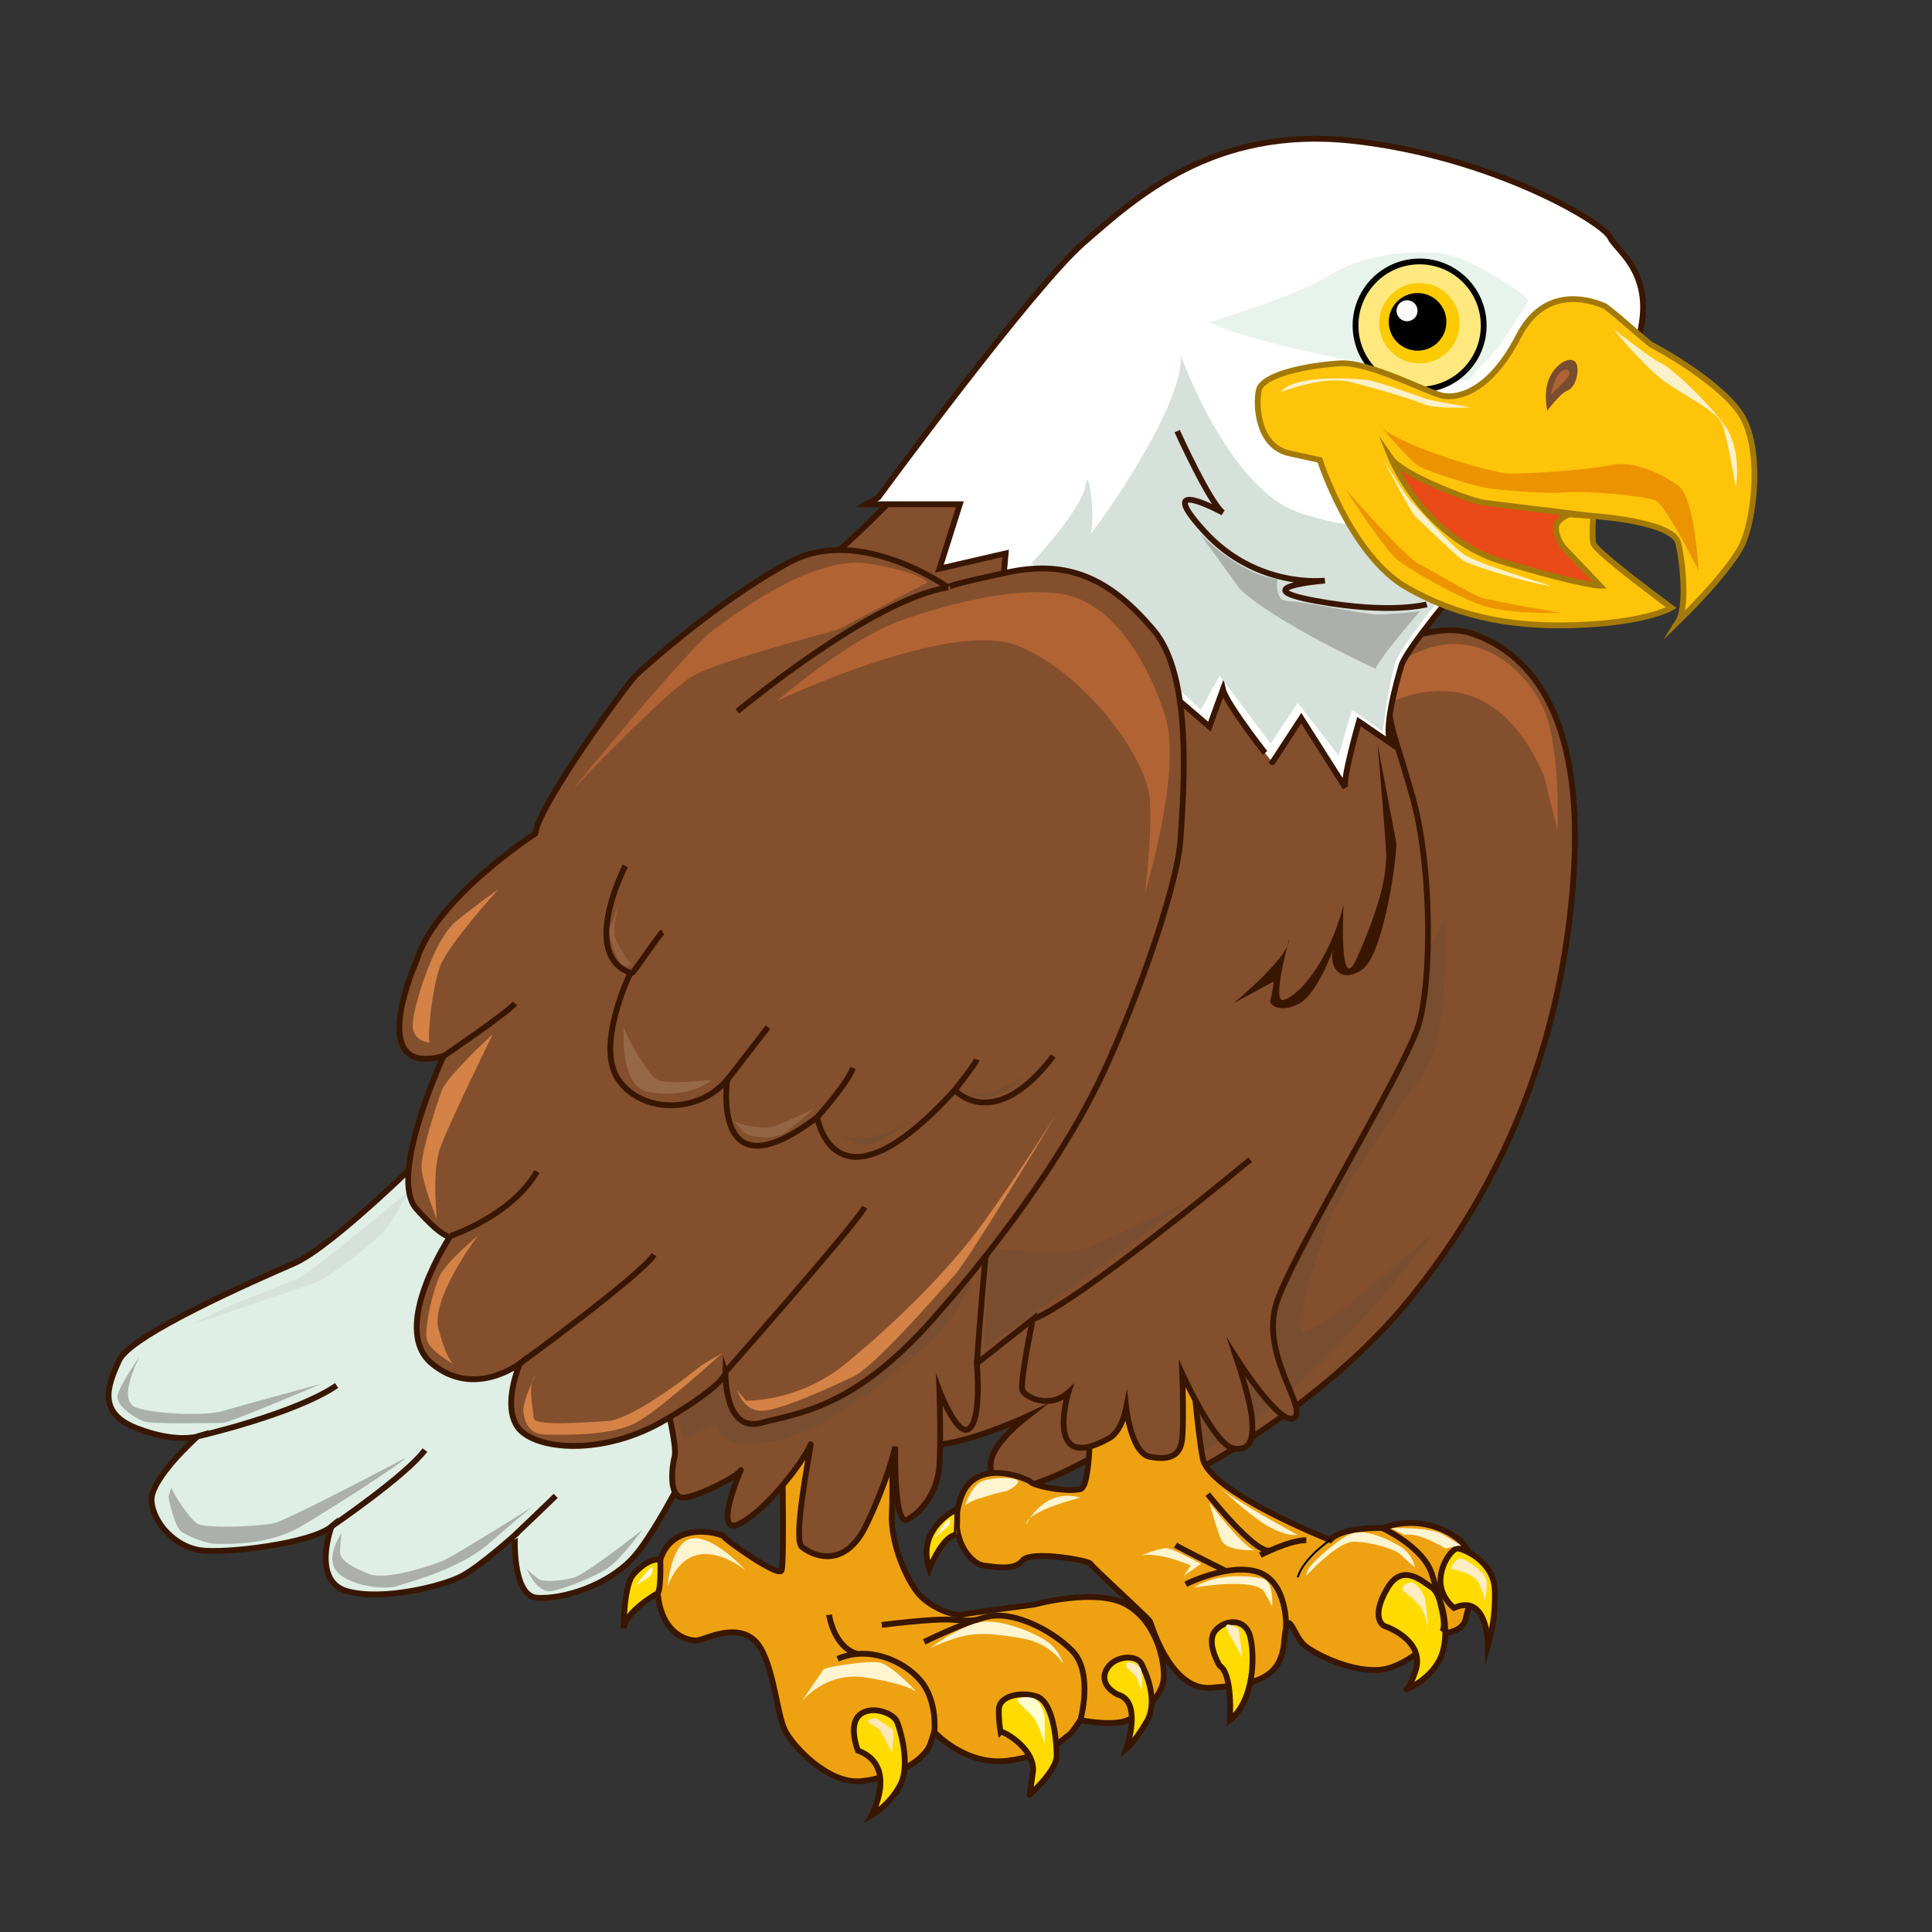 <svg xmlns="http://www.w3.org/2000/svg" viewBox="0 0 1000 1000"><rect x="0" y="0" width="1000" height="1000" fill="#333333" stroke="none"/><defs><style>.cls-1{fill:#844f2d;}.cls-1,.cls-16,.cls-4,.cls-5,.cls-8,.cls-9{stroke:#391600;}.cls-1,.cls-10,.cls-16,.cls-18,.cls-22,.cls-24,.cls-4,.cls-5,.cls-8,.cls-9{stroke-miterlimit:10;}.cls-1,.cls-16,.cls-18,.cls-22,.cls-24,.cls-4,.cls-5,.cls-8,.cls-9{stroke-width:3px;}.cls-2{fill:#b16333;}.cls-3{fill:#794d30;}.cls-4{fill:#dfefe5;}.cls-10,.cls-5{fill:none;}.cls-6{fill:#abb0aa;}.cls-7{fill:#d6e1db;}.cls-8{fill:#eea211;}.cls-9{fill:#ffdb00;}.cls-10{stroke:#000;}.cls-11{fill:#fff4d0;}.cls-12{fill:#feedc2;}.cls-13{fill:#fffecf;}.cls-14{fill:#fde7b6;}.cls-15{fill:#391600;}.cls-16{fill:#fff;}.cls-17{fill:#e8f3ed;}.cls-18{fill:#ffe97f;stroke:#020202;}.cls-19{fill:#fccb04;}.cls-20{fill:#000100;}.cls-21{fill:#fcfcfc;}.cls-22{fill:#fec409;}.cls-22,.cls-24{stroke:#a37a07;}.cls-23{fill:#ec9400;}.cls-24{fill:#ea4918;}.cls-25{fill:#faf1c8;}.cls-26{fill:#ed9500;}.cls-27{fill:#d48246;}.cls-28{fill:#926140;}.cls-29{fill:#966846;}.cls-30{fill:#936544;}</style></defs><title>eagle</title><g id="Layer_2" data-name="Layer 2"><path class="cls-1" d="M662.93,364.68c1.75-.88,66.8-47.46,98.44-36.92s59.76,43.95,52.73,131S775.43,616.05,729.73,672.3s-114.27,91.41-119.54,93.17-46.58,1.76-16.7-28.12c0,0-65.92,43.94-75.59,29.88,0,0-18.45-8.79,14.07-34.28,0,0-94.05,43.95-51.86-18.46S662.93,364.68,662.93,364.68Z"/><path class="cls-2" d="M691.05,381.38s71.2-65,108.11,20.21l7,28.13s1.76-42.19-7-62.4-36-46.59-70.31-27.25-45.71,21.09-45.71,21.09Z"/><path class="cls-3" d="M742,638S670,736.47,612.83,754.92s4.39-35.15,4.39-35.15S532,685.49,531.09,685.49s-11.43-9.67-11.43-9.67l51.86-98.44L729.73,509.7l18.45-34.28s3.52,62.41-14.06,84.38-44.83,65-46.58,73-16.7,45.71-14.07,55.38S742,638,742,638Z"/><path class="cls-4" d="M222.58,595s-50.1,50.1-70.31,58.89S67.89,690.76,61.74,704s-11.43,27.24,8.79,35.15,31.64,4.4,31.64,4.4-24.61,22-23.73,33.4,12.3,23.73,25.49,25.49,57.13-3.52,67.67-12.31c0,0-10.54,28.13,7.91,33.4s50.1-2.64,59.77-7.91,27.25-21.09,27.25-21.09S264.77,826.12,278,827s36-6.16,49.22-20.22S362.33,747,362.33,747l22-85.25Z"/><path class="cls-5" d="M102.17,743.5s50.1-11.43,72.07-26.37"/><path class="cls-5" d="M171.6,790.08s38.68-26.37,48.34-39.55"/><path class="cls-5" d="M266.53,794.48s15.82-15,21.09-20.22"/><path class="cls-6" d="M72.28,702.19S60,725,70.53,728.56s36,4.39,44.82,1.75,51-14.06,51-14.06-47.46,20.22-51,20.22-36.91.88-41.31-.88S60,727.68,60.86,722.4,72.28,702.19,72.28,702.19Z"/><path class="cls-6" d="M87.21,774.73s2.75,15.8,7.17,18.4,12.35,6.06,18.5,6,26.38.68,43-9.11,52.49-32.92,54.23-35.57c0,0-60.41,32.1-68.3,33.92s-35.14,2.9-39.55.3S89,772.08,88.93,770.32,87.21,774.73,87.21,774.73Z"/><path class="cls-6" d="M176.88,793.6s-7.91,10.54-3.52,18.45,24.61,11.43,32.52,8.79,32.52-8.79,48.34-22.85,22-18.46,22-18.46S235.77,805,229.61,807.66s-29.88,10.55-38.67,7-14.94-7-14.94-11.42A69.88,69.88,0,0,1,176.88,793.6Z"/><path class="cls-6" d="M272.68,812.05s5.27,13.19,13.18,11.43,21.1-7,28.13-11.43,18.46-20.21,18.46-20.21-29,22.85-35.16,24.61-15.82,2.64-18.46.88A53.15,53.15,0,0,1,272.68,812.05Z"/><path class="cls-7" d="M211.16,616.93S161.94,658.24,154,661.76s-35.15,14.06-35.15,14.06l-19.34,9.67s52.74-17.58,62.41-21.1,27.24-18.45,34.27-24.61S211.16,616.93,211.16,616.93Z"/></g><g id="Layer_3" data-name="Layer 3"><path class="cls-8" d="M563.61,695.16s3.51,73.83-4.4,75.59-23.73-1.76-25.49-3.52-28.12-13.18-36,7a37.94,37.94,0,0,0-2.07,7.32C492.77,798,503,809.53,509.11,810.3c7,.88,15.82,2.63,20.22-2.64s34.28,0,35.16,1.76,29.88,28.12,30.76,29.88,10.55,36,31.64,34.28,36-3.52,37.79-23.73,4.4-3.52,10.55,1.76,29.89,16.7,44.83,11.42,23.73-17.58,23.73-17.58,13.18.88,14.94-7.91,11.43-31.64-7-43.06a40.65,40.65,0,0,0-36-3.52s-21.09-.88-27.24,6.15c0,0-62.41-24.61-65.92-42.19s-7.91-78.22-7.91-78.22Z"/><path class="cls-9" d="M495.05,781.29S474,791,481,812.05c0,0,7-17.57,14.06-17.57C495.05,794.48,495.93,783.93,495.05,781.29Z"/><path class="cls-9" d="M631.28,862.15s-7-11.42-2.63-17.57,15.82-7.91,18.46,2.63,1.75,33.4-10.55,43.07C636.56,890.28,638.32,866.55,631.28,862.15Z"/><path class="cls-9" d="M717.42,841.94c.85.21,21.09,7.91,14.94,23.73,0,0-2.63,7.91-4.39,8.79S742,869.19,746.42,856s-.87-31.64-5.27-34.28-14.94-13.18-22.85,0S713.9,841.06,717.42,841.94Z"/><path class="cls-5" d="M715.66,791s21.1,9.67,25.49,23.73,7.91,26.37,5.27,29.89"/><path class="cls-9" d="M752.58,832.27s-7-5.27-7-14.06,6.15-16.7,8.79-16.7,18.45,6.15,19.33,21.09a92.1,92.1,0,0,1-3.51,29S770.16,824.36,752.58,832.27Z"/><path class="cls-10" d="M688.42,797.11s-14.07,9.67-16.7,19.34"/><path class="cls-5" d="M652.35,804.93s15-7.79,23.79-7.72"/><path class="cls-5" d="M665.56,842.82c.29-.81.88-23.73-14.06-29S613.71,820,613.71,820"/><path class="cls-5" d="M634.53,813.15s-21.7-10.76-26.1-13.4"/><path class="cls-5" d="M625.13,773.38s23.91,30.4,32.17,29.26"/><path class="cls-11" d="M559.21,775.14s-28.12,7-28.12,14.06C531.09,789.2,539.88,769.87,559.21,775.14Z"/><path class="cls-11" d="M521.42,771.62s-20.22,4.4-22,7.91c0,0,3.51-11.42,9.66-13.18s15.82-1.76,17.58,0S521.42,771.62,521.42,771.62Z"/><path class="cls-11" d="M626,777.78s18.46,24.61,23.73,24.61c0,0-14.94.88-17.58-5.28S626,777.78,626,777.78Z"/><path class="cls-11" d="M616.34,810.3s-15.82-7-25.49-5.28c0,0,10.55-4.39,14.07-3.51s16.7,7.91,16.7,7.91l-8.79,6.15Z"/><path class="cls-11" d="M618.1,821.72s29.88-5.27,36,1.76l4.39,7.91s.88-12.3-4.39-14.06S629.53,813.81,618.1,821.72Z"/><path class="cls-11" d="M678.75,812.93s14.06-14.94,22-14.94,21.09,3.52,24.61,7a74.85,74.85,0,0,0,7,6.16s-.88-7-8.79-11.43-18.45-8.79-25.49-5.27-18.45,14.06-20.21,16.7a8.84,8.84,0,0,0-1.76,4.39Z"/><path class="cls-11" d="M748.18,801.51s-14.06-8.79-21.09-7l-7-3.52s20.21-.88,27.24,3.52,8.79,5.27,8.79,5.27Z"/><path class="cls-11" d="M671.72,794.48S637.44,776,631.28,769.87c0,0,15,14.06,23.74,19.33s14.06,5.28,14.06,5.28Z"/><path class="cls-8" d="M404.52,735.59s1.76,73.83,0,77.34-29-15.82-29.88-17.57-32.52-10.55-34.28,20.21,16.7,34.28,21.09,33.4,19.34-8.79,29,0,11.42,37.79,15.82,46.58,22.85,28.13,39.55,26.37,33.4-10.55,36-20.21l1.75-5.28s15.83,17.58,37.8,14.94,29.88-12.3,31.64-13.18,6.15-7.91,6.15-7.91,16.7,3.52,24.61,0S601.4,878,602.28,869.19s-3.52-29.89-19.34-38.68-47.46,0-47.46,0-34.28,4.4-37.79,5.28-15.82-3.52-22-10.55-14.94-26.37-14.06-42.19-.88-58-.88-58Z"/><path class="cls-11" d="M386.06,812.93s-28.12-23.73-40.43,7.91c0,0,1.76-23.73,13.19-24.61S386.06,812.93,386.06,812.93Z"/><path class="cls-11" d="M415.07,880.61s12.3-15.82,33.4-12.3,26.36,7,27.24,8.79c0,0-14.06-15.82-21.09-16.7s-27.25,2.63-28.13,3.51S415.07,880.61,415.07,880.61Z"/><path class="cls-5" d="M483.62,896.43s1.76-15.82-7-26.37-27.24-18.45-43.06-11.42"/><path class="cls-5" d="M559.21,890.28s7-24.61-4.39-36S524.06,834,511.75,836.67s-33.4,13.18-33.4,13.18"/><path class="cls-11" d="M550.42,861.28s-6.15-10.55-21.09-13.19-24.61-3.51-35.16,0S481,853.36,481,853.36s18.46-14.06,29.88-14.06,27.25,7,32.52,11.43A23.69,23.69,0,0,1,550.42,861.28Z"/><path class="cls-5" d="M429.13,835.79s2.33,16.63,14.35,20.18"/><path class="cls-5" d="M456.38,841.06s27.24-3.52,36.91-2.64,12.56-.14,12.56-.14"/><path class="cls-9" d="M340.45,824.61s-16.79,9.42-17.67,18.21c0,0,0-22.85,5.27-28.13,0,0,7.23-8.57,13.72-7.36C341.77,807.33,342.31,822.21,340.45,824.61Z"/><path class="cls-9" d="M444.07,906.1s-5.27-13.18.88-18.46,17.58-.88,19.34,3.52,7,22,1.76,32.52A40.18,40.18,0,0,1,451.1,939.5S465.17,914,444.07,906.1Z"/><path class="cls-9" d="M517.9,896.43c.88-.88,18.46,8.79,16.7,21.1S532.84,929,532.84,929s14.07-12.3,14.07-20.21-1.76-28.13-10.55-30.77S517,878,517,885A64.06,64.06,0,0,0,517.9,896.43Z"/><path class="cls-9" d="M578.55,877.1s-9.67-4.4-6.15-12.31,15.82-8.79,18.45-3.51,8.79,19.33,2.64,29.88-10.55,14.06-10.55,14.06S591.73,880.61,578.55,877.1Z"/><path class="cls-12" d="M641,842.82s-7.91-4.4-6.15,0,7,12.3,7.91,14.94S641,842.82,641,842.82Z"/><path class="cls-12" d="M726.21,823.48a45.15,45.15,0,0,1,8.79,7.91c3.51,4.4,4.39,14.06,4.39,14.06s-.88-13.18-1.75-17.57-5.28-8.79-7-8.79S724.45,820.84,726.21,823.48Z"/><path class="cls-12" d="M750.82,812.05s12.3,1.76,14.94,7.92,2.64,8.78,2.64,8.78,2.63-9.66,0-13.18-10.55-9.67-13.19-8.79S750.82,812.05,750.82,812.05Z"/><path class="cls-12" d="M582.94,863s4.4,3.52,5.28,5.28,2.63,7,2.63,7,.88-10.55-.88-12.31a11.69,11.69,0,0,0-6.15-2.63C582.94,860.4,582.94,863,582.94,863Z"/><path class="cls-13" d="M528.45,882.37l6.15,6.15c1.76,1.76,4.4,8.79,4.4,8.79l1.75,5.27V889.4c0-2.64-2.63-9.67-6.15-10.55s-7.91,0-7.91.88S528.45,882.37,528.45,882.37Z"/><path class="cls-14" d="M453.74,889.4s-7,0-3.52,2.64,3.52.88,6.16,5.27,5.27,9.67,5.27,9.67,1.76-11.43,0-12.31S453.74,889.4,453.74,889.4Z"/><path class="cls-11" d="M336.84,815.57l-7.91,5.27s7.91-10.54,8.79-9.66S336.84,815.57,336.84,815.57Z"/><path class="cls-11" d="M490.66,790.08l-7,6.15s7-11.42,7.91-9.66S490.66,790.08,490.66,790.08Z"/></g><g id="Layer_4" data-name="Layer 4"><path class="cls-1" d="M341.24,711.86s9.67,35.15,7.91,42.19-2.64,21.09,4.39,21.09,29-11.43,29.89-14.06-15.82,36,0,27.24,34.27-35.15,36-40.43-9.67,48.34-4.39,52.74,22,12.3,33.4-11.43,14.94-40.43,14.94-40.43-.88,41.31,6.15,37.8,15.82-14.07,16.7-28.13,0-38.67,0-38.67,9.67,25.49,15.82,19.33,3.52-33.4,3.52-33.4l29-22.85s-7,33.4-5.27,36.92,14.06,9.67,23.73.88c0,0-13.18,43.06,21.09,23.73,0,0,6.16-2.64,8.79-15.82,0,0,2.64,23.73,12.31,25.49s15.82,0,16.7-9.67,0-33.4,0-33.4,16.7,36.91,26.37,38.67,10.54-6.15,9.66-15.82-7.91-30.76-7.91-30.76,22.86,36,29.89,30.76-18.46-33.4-8.79-60.65,65.92-119.53,73-142.38,7-81.74-2.64-116.9-14.92-41.7-11.42-58c2.63-12.31-15.82-12.31-15.82-12.31a161.8,161.8,0,0,1-23.74-12.3c-14.94-9.67-14.94-9.67-51-30.76C600,283.24,614.59,286.45,546,255.69c-63.48-28.48-56.25-27.25-56.25-27.25S436.16,290,400.13,311.06s-47.47,100.2-47.47,100.2L286.74,617.81Z"/><path class="cls-5" d="M647.11,600.23s-88.78,73.83-112.51,82.62"/><path class="cls-3" d="M347.39,714.49l6.15,30.77s15.82-7.91,16.7-7.91,0,15.82,33.4,7.91,73.83-47.47,80-52.74S503,665.27,503,665.27l-17.58-44.82L373.76,664.39s-27.25,35.16-26.37,36S347.39,714.49,347.39,714.49Z"/><path class="cls-5" d="M505.6,705.7s5.27-75.58,9.67-95.8"/><path class="cls-3" d="M512.63,645.94s40.43,5.27,51,0,51-23.73,51-23.73l-57.14,42.18-48.34,33.4Z"/><path class="cls-15" d="M638.32,519.37s29-23.73,29-33.4c0,0-8.79,31.64-3.51,31.64s22.85-15.82,31.64-49.22c0,0-2.64,49.22,7,27.25s15.82-40.43,14.94-55.37S713,384.89,713,384.89s8.78,46.59,9.66,51-6.15,58-17.57,65.92-17.58-1.76-15-10.55c0,0-7.91,22.86-17.58,28.13s-15.82.88-14.94-1.76a78.06,78.06,0,0,0,1.76-9.67Z"/></g><g id="Layer_6" data-name="Layer 6"><path class="cls-16" d="M454.62,257.45s80-109,106.35-131.84S627.77,65,699.84,72.87s130.08,42.19,133.6,50.1,31.64,22.85,7,71.2S757,301.4,757,301.4s-29,34.27-31.64,43.06-9.67,34.28-5.27,40.43l-16.7-11.42s-8.79,30.76-7,34.28l-22.86-36-14.94,22.85S634.8,364.68,633,356.77l-7,19.33-93.17-80s-14.06,11.43-14.06,10.55,1.76-20.22,1.76-20.22l-34.28,7.91L496.81,261H448.47Z"/><path class="cls-7" d="M611.07,183.62s24.61,69.43,61.52,81.74,52.74,4.39,52.74,4.39l27.25,30.77S726.21,333,722.69,341.83s-7,36.91-7,36.91l-15.82-11.42-7,23.73L671.72,363.8l-14.07,21.09-26.37-35.15-9.66,17.58-73.83-68.56-14.07-7s26.37-28.13,28.13-40.43,5.27,19.33,2.64,24.61S613.71,210.87,611.07,183.62Z"/><path class="cls-5" d="M609.31,223.17S626,260.09,633,265.36c0,0-36.91-20.22-9.67,9.67s62.41,25.49,62.41,25.49-43.07,3.51-4.4,10.54,57.13,1.76,57.13,1.76"/><path class="cls-6" d="M735,316.34s-22.85,26.37-22.85,29.88c0,0-51.86-23.73-70.32-41.31l-21.09-29s21.09,22,40.43,23.73c0,0-1.76,11.42,5.27,11.42s39.55,7,46.59,7S735,316.34,735,316.34Z"/><path class="cls-17" d="M626,166.92c.88-.88,42.19-12.31,62.41-24.61s48.34-13.18,60.64-10.55,28.13,13.19,33.4,16.7a64.19,64.19,0,0,1,8.79,7s-10.55,16.7-14.06,22-14.07,14.94-15.82,18.45-32.52-2.63-77.35-12.3S626,166.92,626,166.92Z"/><circle class="cls-18" cx="734.79" cy="168.49" r="33.17"/><circle class="cls-19" cx="734.7" cy="167.28" r="20.82"/><circle class="cls-20" cx="733.73" cy="166.59" r="14.92"/><circle class="cls-21" cx="728.29" cy="160.84" r="5.44"/><path class="cls-22" d="M683.14,238.11S699,287.33,728,304s58.89,21.1,92.29,19.34,44.82-8.79,44.82-8.79-39.55-29-40.43-33.4,0-14.06,0-14.06,41.31,2.63,44,14.06,4.39,33.4,0,40.43c0,0,27.24-26.37,33.4-40.43s9.66-47.46,0-65-45.71-36.92-47.47-37.79-22-19.34-24.61-20.22S800.92,145,786,174s-31.64,32.52-39.56,30.76-37.79-17.58-52.73-16.7-40.43,5.28-42.19,14.07,0,29,15.82,32.52Z"/><path class="cls-3" d="M800.92,212.62s-2.64-10.54,1.76-18.45,11.42-9.67,13.18-6.16,0,12.31-4.39,14.07S800.92,212.62,800.92,212.62Z"/><path class="cls-2" d="M802.68,204.71s1.75-8.79,4.39-11.42,5.27-2.64,5.27,0S803.56,203,802.68,204.71Z"/><path class="cls-23" d="M879.14,295.24s-1.75-37.79-10.54-43.94-22.86-13.19-35.16-10.55-41.31,4.39-51.86,4.39-63.28-16.7-67.68-25.48c0,0,15.83,19.33,21.1,22s29,10.55,37.79,11.42,27.25,2.64,37.8,1.76,41.31,1.76,46.58,4.4S879.14,295.24,879.14,295.24Z"/><path class="cls-24" d="M824.65,267.12l-14.41-1.75c-15.57-1.89-38.7-4.71-42.72-5.28-6.15-.88-41.31-14.07-47.46-22.86,0,0,16.7,41.31,58,53.62s50.1,12.3,50.1,12.3-16.7-17.58-18.46-19.33-6.15-9.67-3.52-13.19a12.25,12.25,0,0,1,6.15-4.39Z"/><path class="cls-25" d="M802.68,303.15S764,291.73,757,286.45s-26.37-26.36-29-29.88-12.31-19.34-12.31-19.34,14.07,27.25,16.7,29.89S753.46,287.33,757,290,795.64,303.15,802.68,303.15Z"/><path class="cls-25" d="M898.48,252.18s3.52-19.34-6.15-32.52S864.2,189.77,859.81,188s-24.61-17.58-24.61-17.58,14.94,18.46,25.49,26.37,28.12,15.82,30.76,22.86S898.48,252.18,898.48,252.18Z"/><path class="cls-25" d="M662.93,203s22-8.79,36-5.28,31.64,8.79,37.8,11.43,24.61,1.76,24.61,1.76-20.22-3.52-22.86-4.4-24.61-8.79-29.88-9.67S670,193.29,662.93,203Z"/><path class="cls-26" d="M696.33,253.05S716.54,284.7,723.57,290s30.77,19.34,44.83,23.73S808,317.22,808,317.22s-36-6.16-41.31-7.91-25.49-14.07-32.52-17.58S696.33,253.05,696.33,253.05Z"/></g><g id="Layer_5" data-name="Layer 5"><path class="cls-1" d="M490.66,304S445,271.51,408.92,290.85s-75.59,54.49-80,58.89-50.1,66.8-51.85,81.74c0,0-51.86,33.4-61.53,65.92,0,0-27.25,60.64,14.06,49.22,0,0-29,62.4-14.06,79.1s17.58,14.06,17.58,14.06-31.64,47.47-9.67,65.92,45.7,0,45.7,0-9.66,22-.87,33.4,43.94,14.95,76.46-4.39,30.77-24.61,30.77-24.61-.88,31.64,18.45,26.37,47.47-7,88.78-53.62,70.31-90.53,86.13-123.05,40.43-98.44,42.19-125.69S617.22,349.74,597,326s-41.31-36.92-74.71-29.89S490.66,304,490.66,304Z"/><path class="cls-5" d="M381.67,368.19s69.43-58,109-64.16"/><path class="cls-2" d="M401.88,362.92s88.78-42.19,123.93-29,68.56,58.88,69.44,80.86-2.64,47.46-2.64,47.46S612,399,603.16,370.83s-26.37-56.25-49.22-62.4-62.41,3.51-88.77,13.18S401.88,362.92,401.88,362.92Z"/><path class="cls-2" d="M296.41,408.63S355.3,336.55,369.36,326s52.74-38.68,80-34.28,30.76,9.67,30.76,9.67L433.53,326s-60.65,15.82-74.71,23.73S296.41,408.63,296.41,408.63Z"/><path class="cls-27" d="M257.74,460.48S232.25,488.61,227.86,500s-7,39.56-5.28,39.56-10.55.88-8.79-11.43,11.43-42.19,22-51S257.74,460.48,257.74,460.48Z"/><path class="cls-5" d="M229.61,546.62s32.52-22,36.92-27.25"/><path class="cls-5" d="M233.13,639.78s31.64-10.54,44.82-33.4"/><path class="cls-27" d="M226.1,631c0-1.76-2.64-24.62,1.76-36.92s27.24-58.89,27.24-58.89-23.73,22-26.37,29-10.54,31.64-10.54,39.55S226.1,631,226.1,631Z"/><path class="cls-27" d="M247.19,639.78S222.58,672.3,227,688.13s7,17.57,8.79,18.45c0,0-14.07-7-15-14.06s3.52-25.49,7-32.52S247.19,639.78,247.19,639.78Z"/><path class="cls-27" d="M363.21,706.58s-34.28,28.13-49.22,29-37.79,2.63-37.79-1.76-3.52-16.7.88-22c0,0-7,14.06-6.16,19.33s2.64,11.43,12.31,11.43,34.28.88,47.46-7,43.07-35.16,43.07-35.16Z"/><path class="cls-5" d="M269.16,705.7s61.53-44.82,69.44-56.25"/><path class="cls-5" d="M323.66,448.18s-23.73,45.7,2.64,55.37c0,0-18.46,37.79-6.16,55.37s41.31,17.58,56.25,0c0,0-8.78,61.53,46.59,19.34,0,0,8.79,54.49,71.19-14.06,0,0,20.22,22.85,51-17.58"/><path class="cls-28" d="M321,464.88s-4.39,15.82-2.63,20.21,7,14.07,8.78,13.19-3.51,4.39-6.15,0-7-15.82-5.27-18.46S321,464.88,321,464.88Z"/><path class="cls-29" d="M322.78,539.59s0,22.85,12.3,25.49,26.37,0,33.4-6.16c0,0-22.85,2.64-28.12,0s-17.58-24.61-17.58-28.12Z"/><path class="cls-30" d="M379.91,580s4.4,7,8.79,7.91,12.3,1.76,17.58-1.76,14.94-12.31,14.94-12.31-17.58,8.79-22.85,9.67S381.67,581.77,379.91,580Z"/><path class="cls-3" d="M433.53,587.05s8.78,5.27,13.18,5.27,7.91-.88,13.18-4.39,16.7-11.43,16.7-11.43S452,595,433.53,587.05Z"/><path class="cls-3" d="M502.08,566s5.28,3.52,13.19.88,15.82-9.67,15.82-9.67-15,7-17.58,7.92S502.08,566,502.08,566Z"/><path class="cls-27" d="M386.06,725s27.25.88,51.86-19.34,52.74-47.46,71.19-73,37.8-56.25,37.8-56.25-44.83,74.71-52.74,83.5-41.31,47.46-52.73,52.74-39.56,18.45-48.35,17.57-11.42-10.54-11.42-10.54Z"/><path class="cls-5" d="M375.52,710.1s65.92-74.71,72.07-85.26"/><path class="cls-5" d="M327.17,503.55c.88,0,14.07-20.22,15.83-21.09"/><line class="cls-5" x1="375.75" y1="559.81" x2="397.49" y2="531.68"/><path class="cls-5" d="M423,578.26s15.82-17.58,18.46-25.49"/><path class="cls-5" d="M494.17,564.2S504.72,551,505.6,548.38"/></g></svg>
